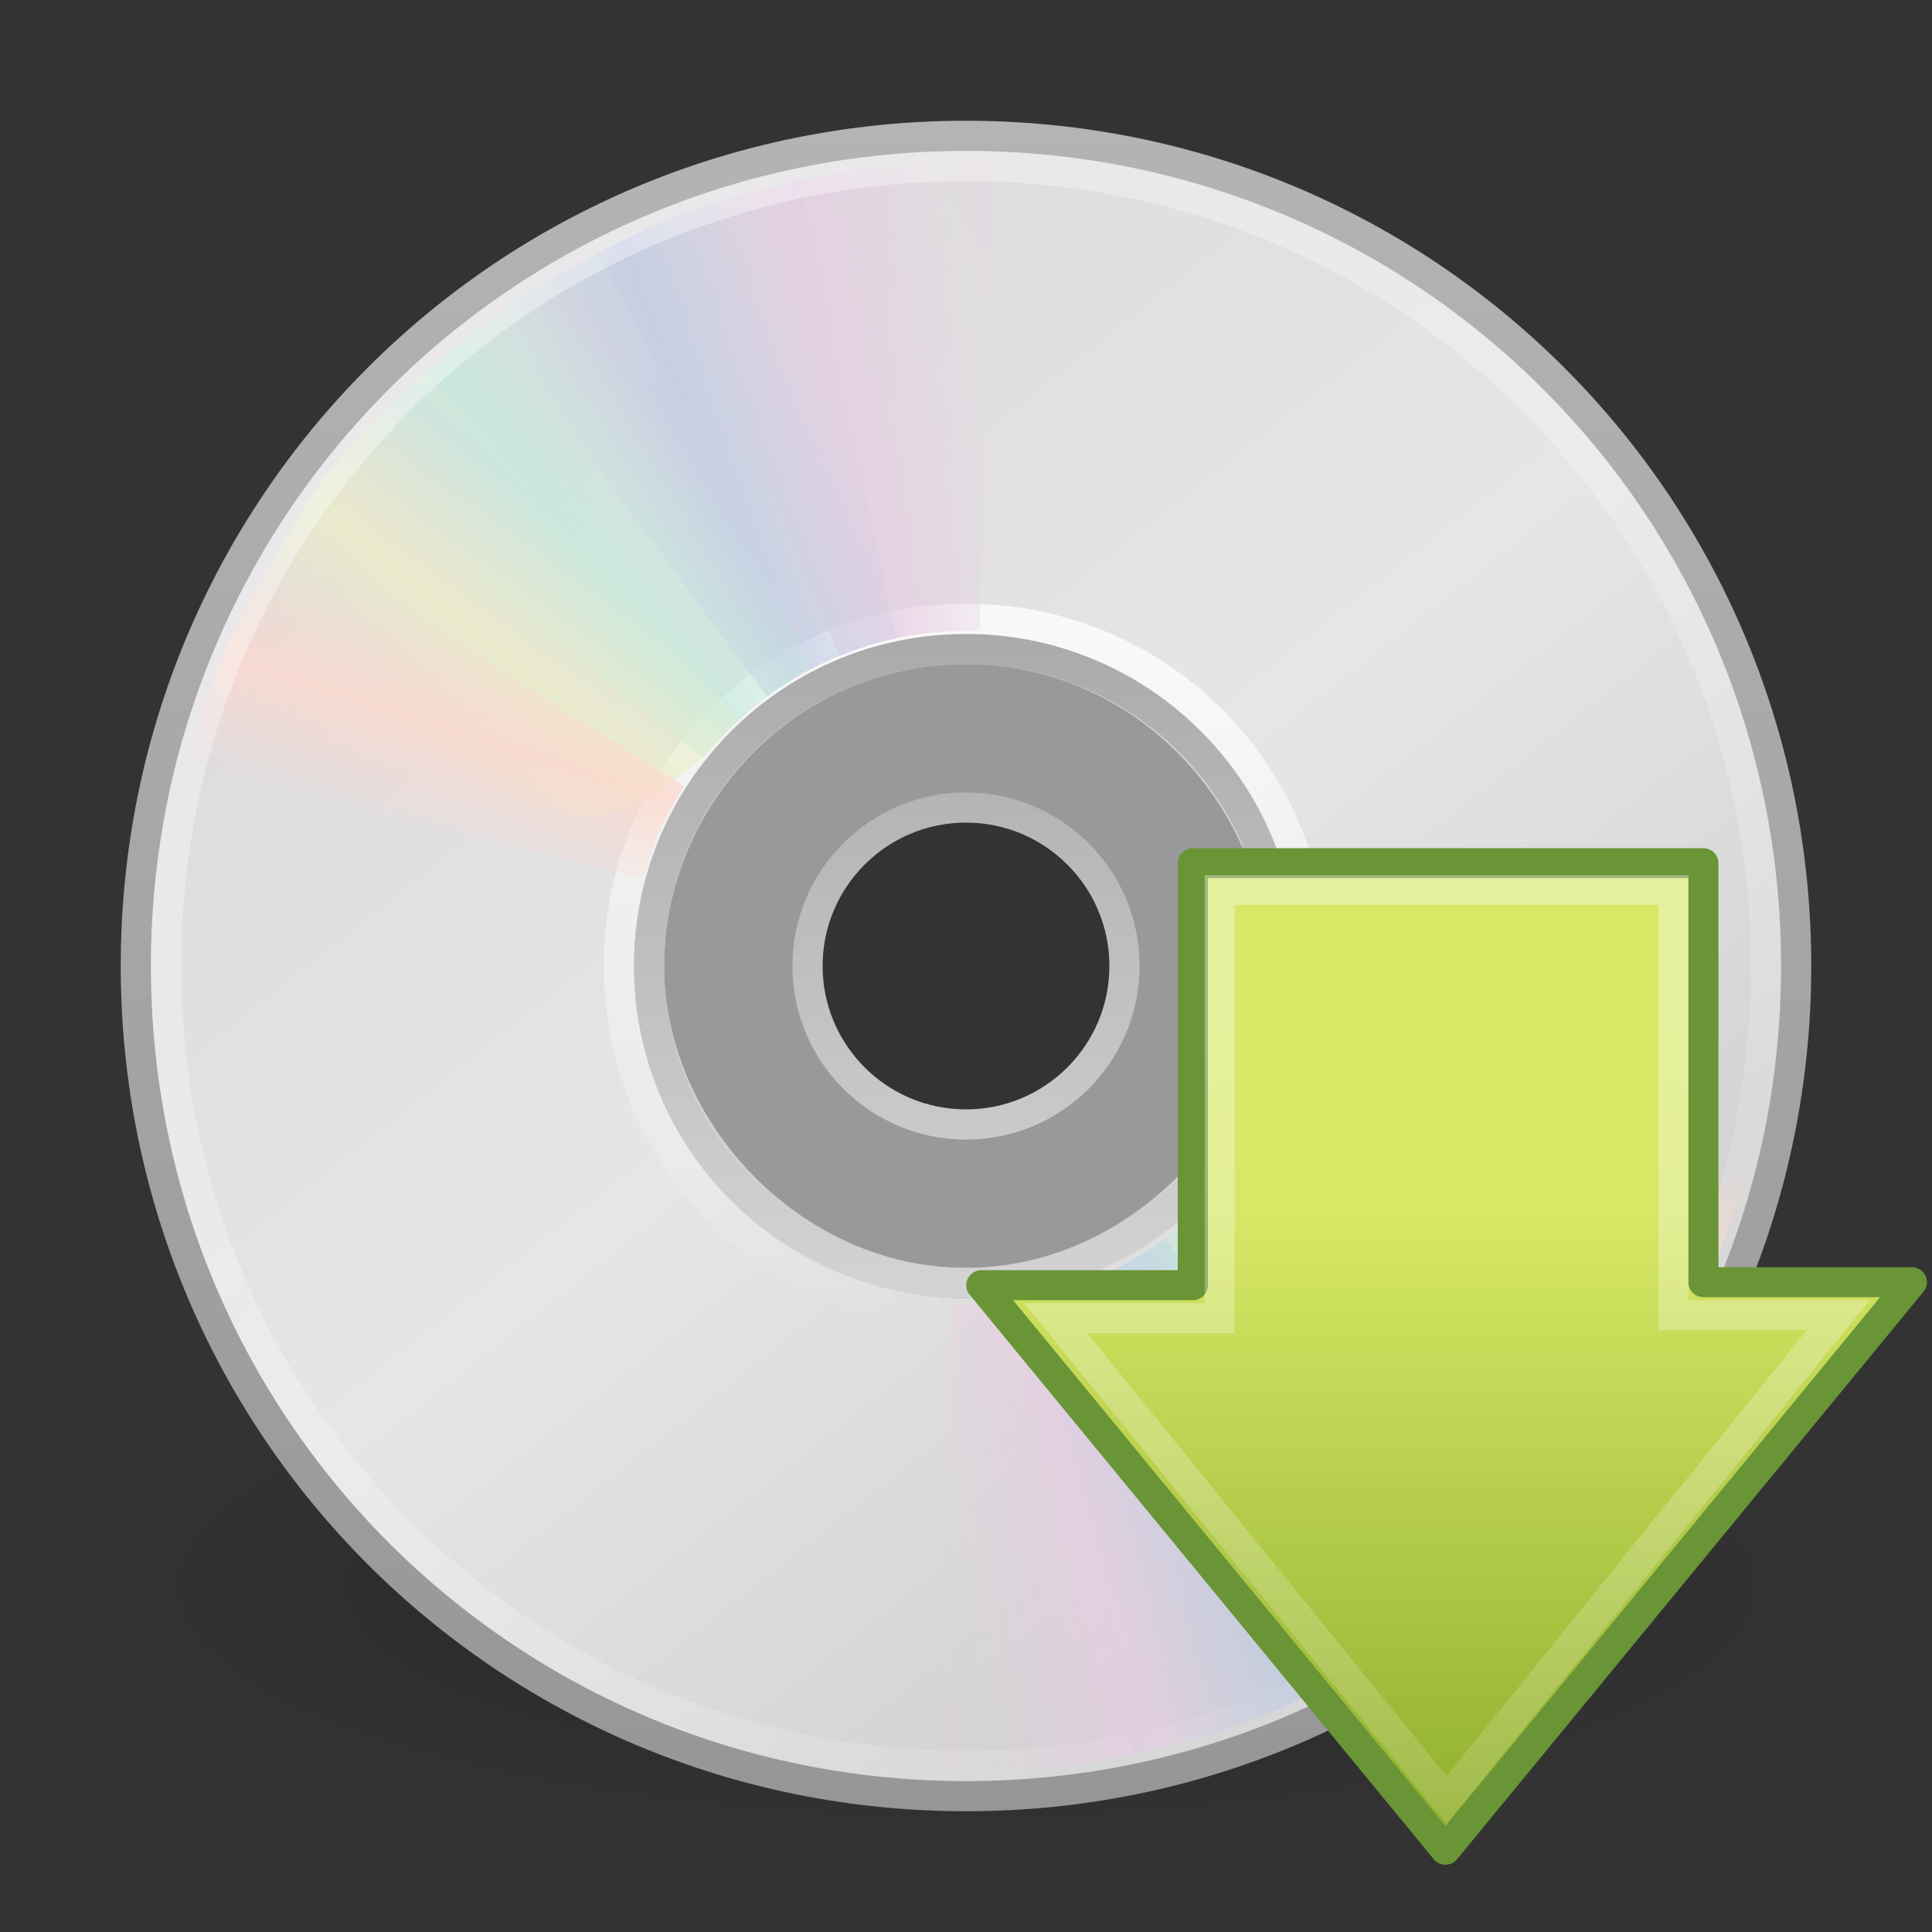 <?xml version="1.0" encoding="UTF-8" standalone="no"?>
<svg
   xmlns:dc="http://purl.org/dc/elements/1.1/"
   xmlns:cc="http://creativecommons.org/ns#"
   xmlns:rdf="http://www.w3.org/1999/02/22-rdf-syntax-ns#"
   xmlns:svg="http://www.w3.org/2000/svg"
   xmlns="http://www.w3.org/2000/svg"
   xmlns:xlink="http://www.w3.org/1999/xlink"
   id="svg3310"
   height="64"
   width="64"
   version="1.0">
  <rect width="100%" height="100%" fill="#333333" stroke="none"/>
  <defs
     id="defs3312">
    <linearGradient
       id="linearGradient4222">
      <stop
         offset="0"
         style="stop-color:#ffffff;stop-opacity:1"
         id="stop4224" />
      <stop
         offset="1"
         style="stop-color:#ffffff;stop-opacity:0"
         id="stop4226" />
    </linearGradient>
    <linearGradient
       gradientTransform="matrix(0,0.718,-0.695,0,51.285,15.158)"
       gradientUnits="userSpaceOnUse"
       xlink:href="#linearGradient4222"
       id="linearGradient2789"
       y2="25.411"
       x2="57.726"
       y1="25.411"
       x1="13.472" />
    <linearGradient
       id="linearGradient2264">
      <stop
         offset="0"
         style="stop-color:#d7e866;stop-opacity:1"
         id="stop2266" />
      <stop
         offset="1"
         style="stop-color:#8cab2a;stop-opacity:1"
         id="stop2268" />
    </linearGradient>
    <linearGradient
       gradientTransform="matrix(0,-0.602,-0.584,0,46.953,46.614)"
       gradientUnits="userSpaceOnUse"
       xlink:href="#linearGradient2264"
       id="linearGradient2787"
       y2="20.71"
       x2="0.816"
       y1="20.71"
       x1="28.315" />
    <linearGradient
       id="linearGradient23419">
      <stop
         offset="0"
         style="stop-color:#000000;stop-opacity:1"
         id="stop23421" />
      <stop
         offset="1"
         style="stop-color:#000000;stop-opacity:0"
         id="stop23423" />
    </linearGradient>
    <radialGradient
       gradientTransform="matrix(1.282,0,0,0.376,2.094,36.861)"
       gradientUnits="userSpaceOnUse"
       xlink:href="#linearGradient23419"
       id="radialGradient2528"
       fy="41.636"
       fx="23.335"
       r="22.627"
       cy="41.636"
       cx="23.335" />
    <linearGradient
       id="linearGradient3772">
      <stop
         offset="0"
         style="stop-color:#b4b4b4;stop-opacity:1"
         id="stop3774" />
      <stop
         offset="1"
         style="stop-color:#969696;stop-opacity:1"
         id="stop3776" />
    </linearGradient>
    <linearGradient
       gradientTransform="matrix(1.341,0,0,1.341,67.234,-0.195)"
       gradientUnits="userSpaceOnUse"
       xlink:href="#linearGradient3772"
       id="linearGradient2525"
       y2="45.033"
       x2="-21.916"
       y1="3"
       x1="-21.916" />
    <linearGradient
       gradientUnits="userSpaceOnUse"
       id="linearGradient3263"
       y2="14.203"
       x2="35.391"
       y1="32.416"
       x1="12.274">
      <stop
         offset="0"
         style="stop-color:#dedbde;stop-opacity:1"
         id="stop3265" />
      <stop
         offset="0.5"
         style="stop-color:#e6e6e6;stop-opacity:1"
         id="stop3267" />
      <stop
         offset="1"
         style="stop-color:#d2d2d2;stop-opacity:1"
         id="stop3269" />
    </linearGradient>
    <linearGradient
       gradientTransform="matrix(0,1.571,-1.571,0,68.3,-5.715)"
       gradientUnits="userSpaceOnUse"
       xlink:href="#linearGradient3263"
       id="linearGradient2523"
       y2="14.203"
       x2="35.391"
       y1="32.416"
       x1="12.274" />
    <linearGradient
       id="linearGradient3428">
      <stop
         offset="0"
         style="stop-color:#aaaaaa;stop-opacity:1"
         id="stop3430" />
      <stop
         offset="1"
         style="stop-color:#d4d4d4;stop-opacity:1"
         id="stop3432" />
    </linearGradient>
    <linearGradient
       gradientTransform="matrix(1.312,0,0,1.312,0.5,0.5)"
       gradientUnits="userSpaceOnUse"
       xlink:href="#linearGradient3428"
       id="linearGradient2519"
       y2="32.509"
       x2="21.448"
       y1="15.5"
       x1="21.448" />
    <linearGradient
       gradientTransform="matrix(0.581,0,0,0.581,17.857,17.478)"
       gradientUnits="userSpaceOnUse"
       xlink:href="#linearGradient6036"
       id="linearGradient2516"
       y2="45.962"
       x2="18.203"
       y1="4.038"
       x1="18.776" />
    <linearGradient
       spreadMethod="reflect"
       gradientUnits="userSpaceOnUse"
       xlink:href="#linearGradient3519"
       id="linearGradient2485"
       y2="20.613"
       x2="9.73"
       y1="17.886"
       x1="10.609" />
    <linearGradient
       spreadMethod="reflect"
       gradientUnits="userSpaceOnUse"
       xlink:href="#linearGradient3511"
       id="linearGradient2483"
       y2="13.462"
       x2="14.609"
       y1="16.188"
       x1="12.372" />
    <linearGradient
       spreadMethod="reflect"
       gradientUnits="userSpaceOnUse"
       xlink:href="#linearGradient3503"
       id="linearGradient2481"
       y2="10.732"
       x2="16.994"
       y1="13.046"
       x1="14.085" />
    <linearGradient
       spreadMethod="reflect"
       gradientUnits="userSpaceOnUse"
       xlink:href="#linearGradient3495"
       id="linearGradient2479"
       y2="9.796"
       x2="21.047"
       y1="11.2"
       x1="17.495" />
    <linearGradient
       spreadMethod="reflect"
       gradientUnits="userSpaceOnUse"
       xlink:href="#linearGradient3487"
       id="linearGradient2477"
       y2="9.862"
       x2="24.274"
       y1="10.775"
       x1="20.58" />
    <linearGradient
       id="linearGradient6036">
      <stop
         offset="0"
         style="stop-color:#ffffff;stop-opacity:1"
         id="stop6038" />
      <stop
         offset="1"
         style="stop-color:#ffffff;stop-opacity:0"
         id="stop6040" />
    </linearGradient>
    <linearGradient
       gradientTransform="matrix(1.339,0,0,1.339,-0.59,-1.464)"
       gradientUnits="userSpaceOnUse"
       xlink:href="#linearGradient6036"
       id="linearGradient2507"
       y2="54.698"
       x2="48.799"
       y1="3.61"
       x1="10.502" />
    <linearGradient
       id="linearGradient3519">
      <stop
         offset="0"
         style="stop-color:#fcd9cd;stop-opacity:1"
         id="stop3521" />
      <stop
         offset="1"
         style="stop-color:#fcd9cd;stop-opacity:0"
         id="stop3523" />
    </linearGradient>
    <linearGradient
       spreadMethod="reflect"
       gradientUnits="userSpaceOnUse"
       xlink:href="#linearGradient3519"
       id="linearGradient2497"
       y2="20.613"
       x2="9.73"
       y1="17.886"
       x1="10.609" />
    <linearGradient
       id="linearGradient3511">
      <stop
         offset="0"
         style="stop-color:#ebeec7;stop-opacity:1"
         id="stop3513" />
      <stop
         offset="1"
         style="stop-color:#ebeec7;stop-opacity:0"
         id="stop3515" />
    </linearGradient>
    <linearGradient
       spreadMethod="reflect"
       gradientUnits="userSpaceOnUse"
       xlink:href="#linearGradient3511"
       id="linearGradient2495"
       y2="13.462"
       x2="14.609"
       y1="16.188"
       x1="12.372" />
    <linearGradient
       id="linearGradient3503">
      <stop
         offset="0"
         style="stop-color:#c4ebdd;stop-opacity:1"
         id="stop3505" />
      <stop
         offset="1"
         style="stop-color:#c4ebdd;stop-opacity:0"
         id="stop3507" />
    </linearGradient>
    <linearGradient
       spreadMethod="reflect"
       gradientUnits="userSpaceOnUse"
       xlink:href="#linearGradient3503"
       id="linearGradient2493"
       y2="10.732"
       x2="16.994"
       y1="13.046"
       x1="14.085" />
    <linearGradient
       id="linearGradient3495">
      <stop
         offset="0"
         style="stop-color:#c1cbe4;stop-opacity:1"
         id="stop3497" />
      <stop
         offset="1"
         style="stop-color:#c1cbe4;stop-opacity:0"
         id="stop3499" />
    </linearGradient>
    <linearGradient
       spreadMethod="reflect"
       gradientUnits="userSpaceOnUse"
       xlink:href="#linearGradient3495"
       id="linearGradient2491"
       y2="9.796"
       x2="21.047"
       y1="11.2"
       x1="17.495" />
    <linearGradient
       id="linearGradient3487">
      <stop
         offset="0"
         style="stop-color:#e6cde2;stop-opacity:1"
         id="stop3489" />
      <stop
         offset="1"
         style="stop-color:#e6cde2;stop-opacity:0"
         id="stop3491" />
    </linearGradient>
    <linearGradient
       spreadMethod="reflect"
       gradientUnits="userSpaceOnUse"
       xlink:href="#linearGradient3487"
       id="linearGradient2489"
       y2="9.862"
       x2="24.274"
       y1="10.775"
       x1="20.58" />
  </defs>
  <g
     id="layer1">
    <path
       style="opacity:0.3;fill:url(#radialGradient2528);fill-opacity:1;fill-rule:evenodd;stroke:none;stroke-width:2;marker:none;visibility:visible;display:inline;overflow:visible"
       id="path23417"
       d="M 61,52.5 C 61.001,57.194 48.017,61 32,61 C 15.983,61 2.999,57.194 3,52.5 C 2.999,47.806 15.983,44 32,44 C 48.017,44 61.001,47.806 61,52.5 L 61,52.5 z" />
    <path
       style="fill:url(#linearGradient2523);fill-rule:nonzero;stroke:url(#linearGradient2525);stroke-width:1;stroke-miterlimit:4;stroke-opacity:1"
       id="path2781"
       d="M 59.5,32 C 59.5,16.757 47.243,4.5 32,4.5 C 16.757,4.5 4.5,16.757 4.5,32 C 4.5,47.243 16.757,59.5 32,59.5 C 47.243,59.5 59.5,47.243 59.5,32 z M 42.5,32 C 42.5,37.538 37.649,42.5 32,42.5 C 26.241,42.5 21.5,37.426 21.5,32 C 21.5,26.463 26.019,21.5 32,21.5 C 37.981,21.5 42.5,26.573 42.5,32 z" />
    <path
       style="fill:#ffffff;fill-opacity:0.498;stroke:url(#linearGradient2519);stroke-width:1;stroke-linecap:butt;stroke-linejoin:round;marker:none;stroke-miterlimit:4;stroke-dasharray:none;stroke-dashoffset:0;stroke-opacity:1;visibility:visible;display:inline;overflow:visible;enable-background:accumulate"
       id="path3418"
       d="M 32,21.5 C 26.204,21.5 21.5,26.204 21.5,32 C 21.5,37.796 26.204,42.5 32,42.5 C 37.796,42.5 42.5,37.796 42.5,32 C 42.5,26.204 37.796,21.5 32,21.5 z M 32,26.75 C 34.898,26.75 37.25,29.102 37.25,32 C 37.25,34.898 34.898,37.25 32,37.25 C 29.102,37.25 26.75,34.898 26.75,32 C 26.75,29.102 29.102,26.75 32,26.75 z" />
    <path
       style="opacity:0.8;fill:none;stroke:url(#linearGradient2516);stroke-width:1;stroke-miterlimit:4;stroke-opacity:1"
       id="path3281"
       d="M 32,20.5 C 25.626,20.5 20.5,25.626 20.5,32 C 20.5,38.374 25.626,43.5 32,43.5 C 38.374,43.5 43.5,38.374 43.5,32 C 43.5,25.626 38.374,20.5 32,20.5 L 32,20.5 L 32,20.5 L 32,20.5 z" />
    <g
       id="g3527"
       transform="matrix(1.333,0,0,1.333,-1.6e-6,5.889256e-2)">
      <path
         style="opacity:0.8;fill:url(#linearGradient2477);fill-opacity:1;fill-rule:nonzero;stroke:none"
         id="path3296"
         transform="matrix(1,2.824295e-2,-2.824295e-2,1,0.692,-0.671)"
         d="M 15.857,5.731 L 20.625,16.344 C 21.66,15.885 22.795,15.625 24,15.625 C 24.032,15.625 24.062,15.625 24.094,15.625 L 24.108,4.005 C 21.166,3.934 18.565,4.662 15.857,5.731 L 15.857,5.731 z" />
      <path
         style="opacity:0.8;fill:url(#linearGradient2479);fill-opacity:1;fill-rule:nonzero;stroke:none"
         id="path3308"
         d="M 12.121,7.906 L 19.052,17.266 C 19.966,16.596 21.018,16.099 22.195,15.841 C 22.226,15.834 22.255,15.827 22.287,15.821 L 19.857,4.426 C 16.968,4.988 14.538,6.282 12.121,7.906 L 12.121,7.906 z" />
      <path
         style="opacity:0.8;fill:url(#linearGradient2481);fill-opacity:1;fill-rule:nonzero;stroke:none"
         id="path3310"
         d="M 8.252,11.647 L 17.466,18.802 C 18.175,17.919 19.063,17.166 20.133,16.612 C 20.161,16.598 20.187,16.584 20.216,16.569 L 14.866,6.251 C 12.221,7.541 10.166,9.452 8.252,11.647 z" />
      <path
         style="opacity:0.8;fill:url(#linearGradient2483);fill-opacity:1;fill-rule:nonzero;stroke:none"
         id="path3312"
         d="M 5.633,16.074 C 12.808,18.316 13.483,23.105 18.41,17.828 L 10.5,9.132 C 8.279,11.063 6.913,13.459 5.633,16.074 z" />
      <path
         style="opacity:0.8;fill:url(#linearGradient2485);fill-opacity:1;fill-rule:nonzero;stroke:none"
         id="path3314"
         d="M 7.155,13.193 C 5.972,14.945 5.248,16.83 4.63,18.837 L 15.969,21.812 C 16.184,21.049 16.487,20.298 16.938,19.594 C 16.955,19.567 16.982,19.527 17,19.5 L 7.155,13.193 z" />
    </g>
    <path
       style="opacity:0.4;fill:none;stroke:url(#linearGradient2507);stroke-width:1;stroke-miterlimit:4;stroke-opacity:1"
       id="path3272"
       d="M 32,5.5 C 17.311,5.5 5.5,17.311 5.5,32 C 5.5,46.689 17.311,58.5 32,58.5 C 46.689,58.5 58.5,46.689 58.5,32 C 58.5,17.311 46.689,5.5 32,5.5 L 32,5.5 L 32,5.5 z" />
    <g
       id="g3297"
       transform="matrix(-1.333,0,0,-1.333,64,64.047)">
      <path
         style="opacity:0.8;fill:url(#linearGradient2489);fill-opacity:1;fill-rule:nonzero;stroke:none"
         id="path3299"
         transform="matrix(1,2.824295e-2,-2.824295e-2,1,0.692,-0.671)"
         d="M 15.857,5.731 L 20.625,16.344 C 21.66,15.885 22.795,15.625 24,15.625 C 24.032,15.625 24.062,15.625 24.094,15.625 L 24.108,4.005 C 21.166,3.934 18.565,4.662 15.857,5.731 L 15.857,5.731 z" />
      <path
         style="opacity:0.8;fill:url(#linearGradient2491);fill-opacity:1;fill-rule:nonzero;stroke:none"
         id="path3301"
         d="M 12.121,7.906 L 19.052,17.266 C 19.966,16.596 21.018,16.099 22.195,15.841 C 22.226,15.834 22.255,15.827 22.287,15.821 L 19.857,4.426 C 16.968,4.988 14.538,6.282 12.121,7.906 L 12.121,7.906 z" />
      <path
         style="opacity:0.8;fill:url(#linearGradient2493);fill-opacity:1;fill-rule:nonzero;stroke:none"
         id="path3303"
         d="M 8.252,11.647 L 17.466,18.802 C 18.175,17.919 19.063,17.166 20.133,16.612 C 20.161,16.598 20.187,16.584 20.216,16.569 L 14.866,6.251 C 12.221,7.541 10.166,9.452 8.252,11.647 z" />
      <path
         style="opacity:0.8;fill:url(#linearGradient2495);fill-opacity:1;fill-rule:nonzero;stroke:none"
         id="path3305"
         d="M 5.633,16.074 C 12.808,18.316 13.483,23.105 18.41,17.828 L 10.5,9.132 C 8.279,11.063 6.913,13.459 5.633,16.074 z" />
      <path
         style="opacity:0.8;fill:url(#linearGradient2497);fill-opacity:1;fill-rule:nonzero;stroke:none"
         id="path3307"
         d="M 7.155,13.193 C 5.972,14.945 5.248,16.83 4.63,18.837 L 15.969,21.812 C 16.184,21.049 16.487,20.298 16.938,19.594 C 16.955,19.567 16.982,19.527 17,19.5 L 7.155,13.193 z" />
    </g>
  </g>
  <g
     id="g2783"
     transform="matrix(1.339,0,0,1.333,3.733,0.609)">
    <path
       style="fill:url(#linearGradient2787);fill-opacity:1;fill-rule:nonzero;stroke:#699536;stroke-width:0.745;stroke-linecap:round;stroke-linejoin:round;marker:none;stroke-miterlimit:4;stroke-dasharray:none;stroke-dashoffset:0;stroke-opacity:1;visibility:visible;display:inline;overflow:visible"
       id="path3288"
       d="M 44.511,31.406 L 32.971,45.511 L 21.489,31.481 L 26.722,31.481 L 26.722,20.993 L 39.353,20.993 L 39.353,31.406 L 44.511,31.406 L 44.511,31.406 z" />
    <path
       style="opacity:0.354;fill:none;stroke:url(#linearGradient2789);stroke-width:0.744;stroke-linecap:butt;stroke-linejoin:miter;marker:none;stroke-miterlimit:4;stroke-dasharray:none;stroke-dashoffset:0;stroke-opacity:1;visibility:visible;display:inline;overflow:visible"
       id="path3290"
       d="M 42.691,32.225 L 33,44.275 L 23.329,32.3 L 27.387,32.3 L 27.387,21.663 L 38.612,21.663 L 38.612,32.225 L 42.691,32.225 L 42.691,32.225 z" />
  </g>
</svg>

